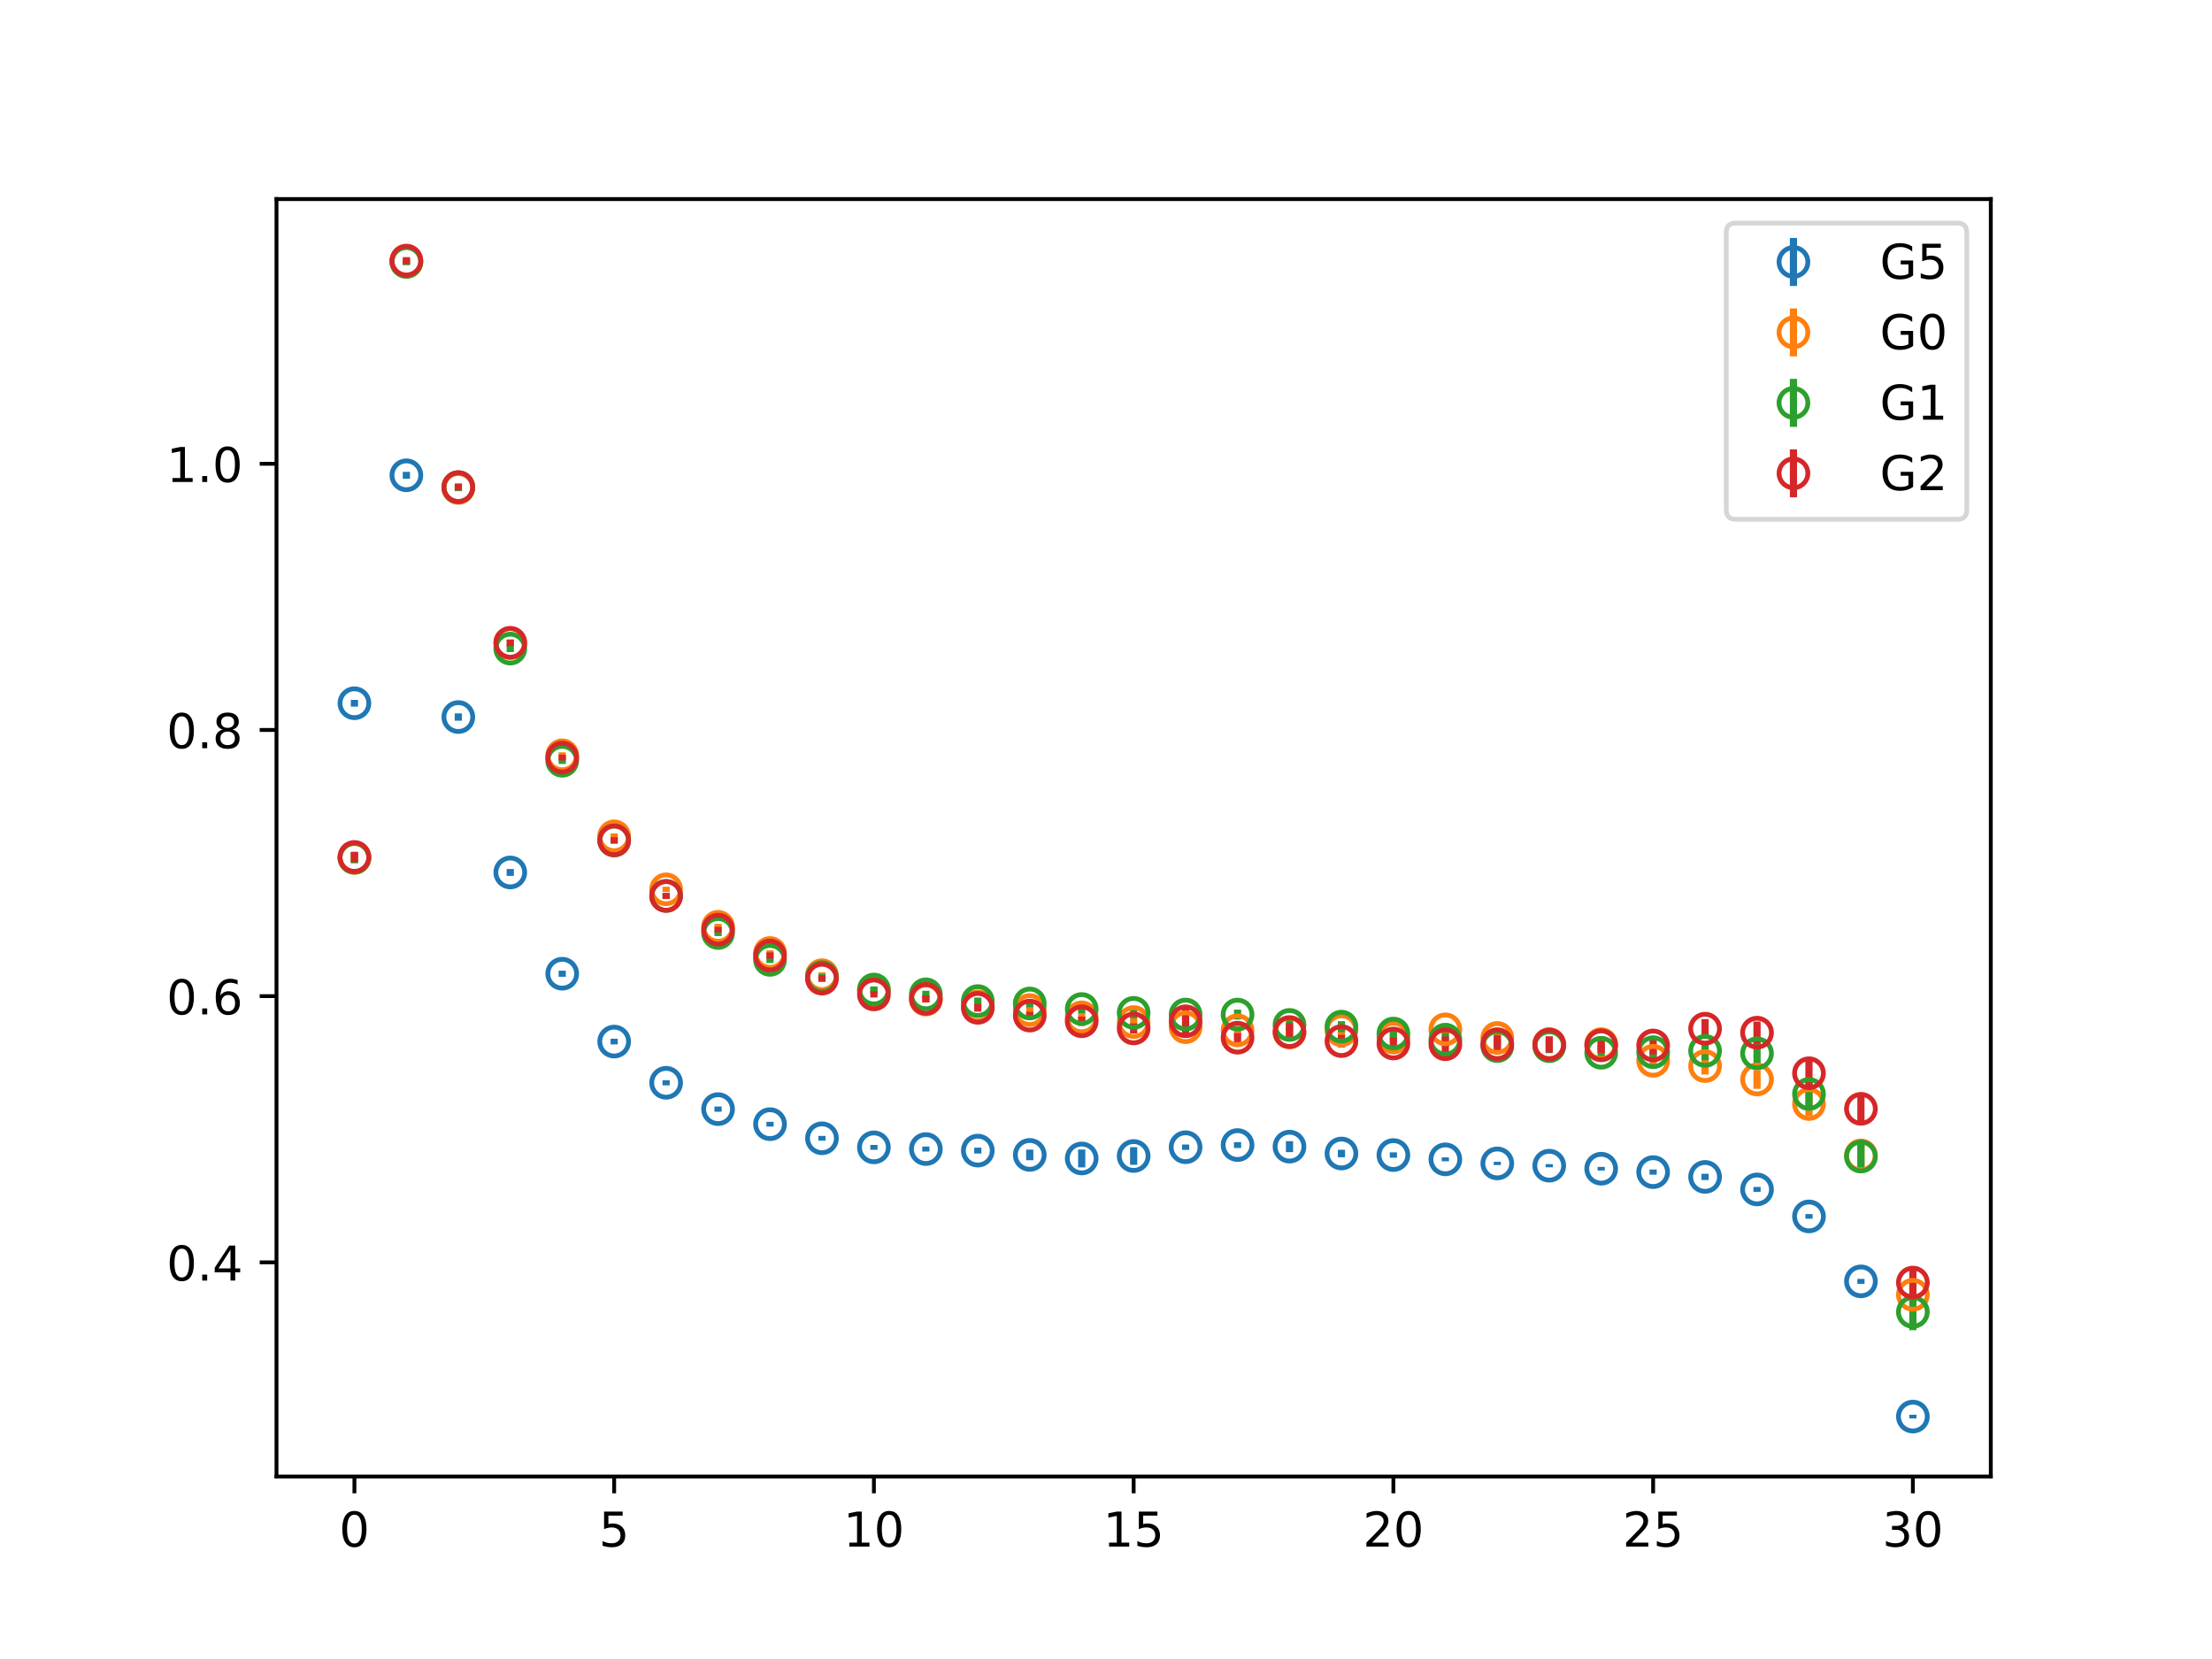 <?xml version="1.0" encoding="utf-8" standalone="no"?>
<!DOCTYPE svg PUBLIC "-//W3C//DTD SVG 1.1//EN"
  "http://www.w3.org/Graphics/SVG/1.1/DTD/svg11.dtd">
<!-- Created with matplotlib (https://matplotlib.org/) -->
<svg height="345.6pt" version="1.1" viewBox="0 0 460.8 345.6" width="460.8pt" xmlns="http://www.w3.org/2000/svg" xmlns:xlink="http://www.w3.org/1999/xlink">
 <defs>
  <style type="text/css">
*{stroke-linecap:butt;stroke-linejoin:round;}
  </style>
 </defs>
 <g id="figure_1">
  <g id="patch_1">
   <path d="M 0 345.6 
L 460.8 345.6 
L 460.8 0 
L 0 0 
z
" style="fill:#ffffff;"/>
  </g>
  <g id="axes_1">
   <g id="patch_2">
    <path d="M 57.6 307.584 
L 414.72 307.584 
L 414.72 41.472 
L 57.6 41.472 
z
" style="fill:#ffffff;"/>
   </g>
   <g id="matplotlib.axis_1">
    <g id="xtick_1">
     <g id="line2d_1">
      <defs>
       <path d="M 0 0 
L 0 3.5 
" id="mcfefb2d95d" style="stroke:#000000;stroke-width:0.8;"/>
      </defs>
      <g>
       <use style="stroke:#000000;stroke-width:0.8;" x="73.833" xlink:href="#mcfefb2d95d" y="307.584"/>
      </g>
     </g>
     <g id="text_1">
      <!-- 0 -->
      <defs>
       <path d="M 31.781 66.406 
Q 24.172 66.406 20.328 58.906 
Q 16.5 51.422 16.5 36.375 
Q 16.5 21.391 20.328 13.891 
Q 24.172 6.391 31.781 6.391 
Q 39.453 6.391 43.281 13.891 
Q 47.125 21.391 47.125 36.375 
Q 47.125 51.422 43.281 58.906 
Q 39.453 66.406 31.781 66.406 
z
M 31.781 74.219 
Q 44.047 74.219 50.516 64.516 
Q 56.984 54.828 56.984 36.375 
Q 56.984 17.969 50.516 8.266 
Q 44.047 -1.422 31.781 -1.422 
Q 19.531 -1.422 13.062 8.266 
Q 6.594 17.969 6.594 36.375 
Q 6.594 54.828 13.062 64.516 
Q 19.531 74.219 31.781 74.219 
z
" id="DejaVuSans-48"/>
      </defs>
      <g transform="translate(70.651 322.182)scale(0.1 -0.1)">
       <use xlink:href="#DejaVuSans-48"/>
      </g>
     </g>
    </g>
    <g id="xtick_2">
     <g id="line2d_2">
      <g>
       <use style="stroke:#000000;stroke-width:0.8;" x="127.942" xlink:href="#mcfefb2d95d" y="307.584"/>
      </g>
     </g>
     <g id="text_2">
      <!-- 5 -->
      <defs>
       <path d="M 10.797 72.906 
L 49.516 72.906 
L 49.516 64.594 
L 19.828 64.594 
L 19.828 46.734 
Q 21.969 47.469 24.109 47.828 
Q 26.266 48.188 28.422 48.188 
Q 40.625 48.188 47.75 41.5 
Q 54.891 34.812 54.891 23.391 
Q 54.891 11.625 47.562 5.094 
Q 40.234 -1.422 26.906 -1.422 
Q 22.312 -1.422 17.547 -0.641 
Q 12.797 0.141 7.719 1.703 
L 7.719 11.625 
Q 12.109 9.234 16.797 8.062 
Q 21.484 6.891 26.703 6.891 
Q 35.156 6.891 40.078 11.328 
Q 45.016 15.766 45.016 23.391 
Q 45.016 31 40.078 35.438 
Q 35.156 39.891 26.703 39.891 
Q 22.75 39.891 18.812 39.016 
Q 14.891 38.141 10.797 36.281 
z
" id="DejaVuSans-53"/>
      </defs>
      <g transform="translate(124.761 322.182)scale(0.1 -0.1)">
       <use xlink:href="#DejaVuSans-53"/>
      </g>
     </g>
    </g>
    <g id="xtick_3">
     <g id="line2d_3">
      <g>
       <use style="stroke:#000000;stroke-width:0.8;" x="182.051" xlink:href="#mcfefb2d95d" y="307.584"/>
      </g>
     </g>
     <g id="text_3">
      <!-- 10 -->
      <defs>
       <path d="M 12.406 8.297 
L 28.516 8.297 
L 28.516 63.922 
L 10.984 60.406 
L 10.984 69.391 
L 28.422 72.906 
L 38.281 72.906 
L 38.281 8.297 
L 54.391 8.297 
L 54.391 0 
L 12.406 0 
z
" id="DejaVuSans-49"/>
      </defs>
      <g transform="translate(175.688 322.182)scale(0.1 -0.1)">
       <use xlink:href="#DejaVuSans-49"/>
       <use x="63.623" xlink:href="#DejaVuSans-48"/>
      </g>
     </g>
    </g>
    <g id="xtick_4">
     <g id="line2d_4">
      <g>
       <use style="stroke:#000000;stroke-width:0.8;" x="236.16" xlink:href="#mcfefb2d95d" y="307.584"/>
      </g>
     </g>
     <g id="text_4">
      <!-- 15 -->
      <g transform="translate(229.798 322.182)scale(0.1 -0.1)">
       <use xlink:href="#DejaVuSans-49"/>
       <use x="63.623" xlink:href="#DejaVuSans-53"/>
      </g>
     </g>
    </g>
    <g id="xtick_5">
     <g id="line2d_5">
      <g>
       <use style="stroke:#000000;stroke-width:0.8;" x="290.269" xlink:href="#mcfefb2d95d" y="307.584"/>
      </g>
     </g>
     <g id="text_5">
      <!-- 20 -->
      <defs>
       <path d="M 19.188 8.297 
L 53.609 8.297 
L 53.609 0 
L 7.328 0 
L 7.328 8.297 
Q 12.938 14.109 22.625 23.891 
Q 32.328 33.688 34.812 36.531 
Q 39.547 41.844 41.422 45.531 
Q 43.312 49.219 43.312 52.781 
Q 43.312 58.594 39.234 62.25 
Q 35.156 65.922 28.609 65.922 
Q 23.969 65.922 18.812 64.312 
Q 13.672 62.703 7.812 59.422 
L 7.812 69.391 
Q 13.766 71.781 18.938 73 
Q 24.125 74.219 28.422 74.219 
Q 39.75 74.219 46.484 68.547 
Q 53.219 62.891 53.219 53.422 
Q 53.219 48.922 51.531 44.891 
Q 49.859 40.875 45.406 35.406 
Q 44.188 33.984 37.641 27.219 
Q 31.109 20.453 19.188 8.297 
z
" id="DejaVuSans-50"/>
      </defs>
      <g transform="translate(283.907 322.182)scale(0.1 -0.1)">
       <use xlink:href="#DejaVuSans-50"/>
       <use x="63.623" xlink:href="#DejaVuSans-48"/>
      </g>
     </g>
    </g>
    <g id="xtick_6">
     <g id="line2d_6">
      <g>
       <use style="stroke:#000000;stroke-width:0.8;" x="344.378" xlink:href="#mcfefb2d95d" y="307.584"/>
      </g>
     </g>
     <g id="text_6">
      <!-- 25 -->
      <g transform="translate(338.016 322.182)scale(0.1 -0.1)">
       <use xlink:href="#DejaVuSans-50"/>
       <use x="63.623" xlink:href="#DejaVuSans-53"/>
      </g>
     </g>
    </g>
    <g id="xtick_7">
     <g id="line2d_7">
      <g>
       <use style="stroke:#000000;stroke-width:0.8;" x="398.487" xlink:href="#mcfefb2d95d" y="307.584"/>
      </g>
     </g>
     <g id="text_7">
      <!-- 30 -->
      <defs>
       <path d="M 40.578 39.312 
Q 47.656 37.797 51.625 33 
Q 55.609 28.219 55.609 21.188 
Q 55.609 10.406 48.188 4.484 
Q 40.766 -1.422 27.094 -1.422 
Q 22.516 -1.422 17.656 -0.516 
Q 12.797 0.391 7.625 2.203 
L 7.625 11.719 
Q 11.719 9.328 16.594 8.109 
Q 21.484 6.891 26.812 6.891 
Q 36.078 6.891 40.938 10.547 
Q 45.797 14.203 45.797 21.188 
Q 45.797 27.641 41.281 31.266 
Q 36.766 34.906 28.719 34.906 
L 20.219 34.906 
L 20.219 43.016 
L 29.109 43.016 
Q 36.375 43.016 40.234 45.922 
Q 44.094 48.828 44.094 54.297 
Q 44.094 59.906 40.109 62.906 
Q 36.141 65.922 28.719 65.922 
Q 24.656 65.922 20.016 65.031 
Q 15.375 64.156 9.812 62.312 
L 9.812 71.094 
Q 15.438 72.656 20.344 73.438 
Q 25.25 74.219 29.594 74.219 
Q 40.828 74.219 47.359 69.109 
Q 53.906 64.016 53.906 55.328 
Q 53.906 49.266 50.438 45.094 
Q 46.969 40.922 40.578 39.312 
z
" id="DejaVuSans-51"/>
      </defs>
      <g transform="translate(392.125 322.182)scale(0.1 -0.1)">
       <use xlink:href="#DejaVuSans-51"/>
       <use x="63.623" xlink:href="#DejaVuSans-48"/>
      </g>
     </g>
    </g>
   </g>
   <g id="matplotlib.axis_2">
    <g id="ytick_1">
     <g id="line2d_8">
      <defs>
       <path d="M 0 0 
L -3.5 0 
" id="me27a116b60" style="stroke:#000000;stroke-width:0.8;"/>
      </defs>
      <g>
       <use style="stroke:#000000;stroke-width:0.8;" x="57.6" xlink:href="#me27a116b60" y="262.966"/>
      </g>
     </g>
     <g id="text_8">
      <!-- 0.4 -->
      <defs>
       <path d="M 10.688 12.406 
L 21 12.406 
L 21 0 
L 10.688 0 
z
" id="DejaVuSans-46"/>
       <path d="M 37.797 64.312 
L 12.891 25.391 
L 37.797 25.391 
z
M 35.203 72.906 
L 47.609 72.906 
L 47.609 25.391 
L 58.016 25.391 
L 58.016 17.188 
L 47.609 17.188 
L 47.609 0 
L 37.797 0 
L 37.797 17.188 
L 4.891 17.188 
L 4.891 26.703 
z
" id="DejaVuSans-52"/>
      </defs>
      <g transform="translate(34.697 266.765)scale(0.1 -0.1)">
       <use xlink:href="#DejaVuSans-48"/>
       <use x="63.623" xlink:href="#DejaVuSans-46"/>
       <use x="95.41" xlink:href="#DejaVuSans-52"/>
      </g>
     </g>
    </g>
    <g id="ytick_2">
     <g id="line2d_9">
      <g>
       <use style="stroke:#000000;stroke-width:0.8;" x="57.6" xlink:href="#me27a116b60" y="207.514"/>
      </g>
     </g>
     <g id="text_9">
      <!-- 0.6 -->
      <defs>
       <path d="M 33.016 40.375 
Q 26.375 40.375 22.484 35.828 
Q 18.609 31.297 18.609 23.391 
Q 18.609 15.531 22.484 10.953 
Q 26.375 6.391 33.016 6.391 
Q 39.656 6.391 43.531 10.953 
Q 47.406 15.531 47.406 23.391 
Q 47.406 31.297 43.531 35.828 
Q 39.656 40.375 33.016 40.375 
z
M 52.594 71.297 
L 52.594 62.312 
Q 48.875 64.062 45.094 64.984 
Q 41.312 65.922 37.594 65.922 
Q 27.828 65.922 22.672 59.328 
Q 17.531 52.734 16.797 39.406 
Q 19.672 43.656 24.016 45.922 
Q 28.375 48.188 33.594 48.188 
Q 44.578 48.188 50.953 41.516 
Q 57.328 34.859 57.328 23.391 
Q 57.328 12.156 50.688 5.359 
Q 44.047 -1.422 33.016 -1.422 
Q 20.359 -1.422 13.672 8.266 
Q 6.984 17.969 6.984 36.375 
Q 6.984 53.656 15.188 63.938 
Q 23.391 74.219 37.203 74.219 
Q 40.922 74.219 44.703 73.484 
Q 48.484 72.75 52.594 71.297 
z
" id="DejaVuSans-54"/>
      </defs>
      <g transform="translate(34.697 211.314)scale(0.1 -0.1)">
       <use xlink:href="#DejaVuSans-48"/>
       <use x="63.623" xlink:href="#DejaVuSans-46"/>
       <use x="95.41" xlink:href="#DejaVuSans-54"/>
      </g>
     </g>
    </g>
    <g id="ytick_3">
     <g id="line2d_10">
      <g>
       <use style="stroke:#000000;stroke-width:0.8;" x="57.6" xlink:href="#me27a116b60" y="152.063"/>
      </g>
     </g>
     <g id="text_10">
      <!-- 0.8 -->
      <defs>
       <path d="M 31.781 34.625 
Q 24.75 34.625 20.719 30.859 
Q 16.703 27.094 16.703 20.516 
Q 16.703 13.922 20.719 10.156 
Q 24.75 6.391 31.781 6.391 
Q 38.812 6.391 42.859 10.172 
Q 46.922 13.969 46.922 20.516 
Q 46.922 27.094 42.891 30.859 
Q 38.875 34.625 31.781 34.625 
z
M 21.922 38.812 
Q 15.578 40.375 12.031 44.719 
Q 8.5 49.078 8.5 55.328 
Q 8.5 64.062 14.719 69.141 
Q 20.953 74.219 31.781 74.219 
Q 42.672 74.219 48.875 69.141 
Q 55.078 64.062 55.078 55.328 
Q 55.078 49.078 51.531 44.719 
Q 48 40.375 41.703 38.812 
Q 48.828 37.156 52.797 32.312 
Q 56.781 27.484 56.781 20.516 
Q 56.781 9.906 50.312 4.234 
Q 43.844 -1.422 31.781 -1.422 
Q 19.734 -1.422 13.25 4.234 
Q 6.781 9.906 6.781 20.516 
Q 6.781 27.484 10.781 32.312 
Q 14.797 37.156 21.922 38.812 
z
M 18.312 54.391 
Q 18.312 48.734 21.844 45.562 
Q 25.391 42.391 31.781 42.391 
Q 38.141 42.391 41.719 45.562 
Q 45.312 48.734 45.312 54.391 
Q 45.312 60.062 41.719 63.234 
Q 38.141 66.406 31.781 66.406 
Q 25.391 66.406 21.844 63.234 
Q 18.312 60.062 18.312 54.391 
z
" id="DejaVuSans-56"/>
      </defs>
      <g transform="translate(34.697 155.862)scale(0.1 -0.1)">
       <use xlink:href="#DejaVuSans-48"/>
       <use x="63.623" xlink:href="#DejaVuSans-46"/>
       <use x="95.41" xlink:href="#DejaVuSans-56"/>
      </g>
     </g>
    </g>
    <g id="ytick_4">
     <g id="line2d_11">
      <g>
       <use style="stroke:#000000;stroke-width:0.8;" x="57.6" xlink:href="#me27a116b60" y="96.612"/>
      </g>
     </g>
     <g id="text_11">
      <!-- 1.0 -->
      <g transform="translate(34.697 100.411)scale(0.1 -0.1)">
       <use xlink:href="#DejaVuSans-49"/>
       <use x="63.623" xlink:href="#DejaVuSans-46"/>
       <use x="95.41" xlink:href="#DejaVuSans-48"/>
      </g>
     </g>
    </g>
   </g>
   <g id="LineCollection_1">
    <path clip-path="url(#p11dc25a6a9)" d="M 73.833 147.196 
L 73.833 145.8 
" style="fill:none;stroke:#1f77b4;stroke-width:1.5;"/>
    <path clip-path="url(#p11dc25a6a9)" d="M 84.655 99.735 
L 84.655 98.287 
" style="fill:none;stroke:#1f77b4;stroke-width:1.5;"/>
    <path clip-path="url(#p11dc25a6a9)" d="M 95.476 150.135 
L 95.476 148.615 
" style="fill:none;stroke:#1f77b4;stroke-width:1.5;"/>
    <path clip-path="url(#p11dc25a6a9)" d="M 106.298 182.47 
L 106.298 181.022 
" style="fill:none;stroke:#1f77b4;stroke-width:1.5;"/>
    <path clip-path="url(#p11dc25a6a9)" d="M 117.12 203.477 
L 117.12 202.21 
" style="fill:none;stroke:#1f77b4;stroke-width:1.5;"/>
    <path clip-path="url(#p11dc25a6a9)" d="M 127.942 217.571 
L 127.942 216.388 
" style="fill:none;stroke:#1f77b4;stroke-width:1.5;"/>
    <path clip-path="url(#p11dc25a6a9)" d="M 138.764 226.097 
L 138.764 225.033 
" style="fill:none;stroke:#1f77b4;stroke-width:1.5;"/>
    <path clip-path="url(#p11dc25a6a9)" d="M 149.585 231.593 
L 149.585 230.514 
" style="fill:none;stroke:#1f77b4;stroke-width:1.5;"/>
    <path clip-path="url(#p11dc25a6a9)" d="M 160.407 234.684 
L 160.407 233.69 
" style="fill:none;stroke:#1f77b4;stroke-width:1.5;"/>
    <path clip-path="url(#p11dc25a6a9)" d="M 171.229 237.619 
L 171.229 236.633 
" style="fill:none;stroke:#1f77b4;stroke-width:1.5;"/>
    <path clip-path="url(#p11dc25a6a9)" d="M 182.051 239.519 
L 182.051 238.508 
" style="fill:none;stroke:#1f77b4;stroke-width:1.5;"/>
    <path clip-path="url(#p11dc25a6a9)" d="M 192.873 239.885 
L 192.873 238.857 
" style="fill:none;stroke:#1f77b4;stroke-width:1.5;"/>
    <path clip-path="url(#p11dc25a6a9)" d="M 203.695 240.304 
L 203.695 239.081 
" style="fill:none;stroke:#1f77b4;stroke-width:1.5;"/>
    <path clip-path="url(#p11dc25a6a9)" d="M 214.516 241.698 
L 214.516 239.475 
" style="fill:none;stroke:#1f77b4;stroke-width:1.5;"/>
    <path clip-path="url(#p11dc25a6a9)" d="M 225.338 243.195 
L 225.338 239.464 
" style="fill:none;stroke:#1f77b4;stroke-width:1.5;"/>
    <path clip-path="url(#p11dc25a6a9)" d="M 236.16 242.654 
L 236.16 238.975 
" style="fill:none;stroke:#1f77b4;stroke-width:1.5;"/>
    <path clip-path="url(#p11dc25a6a9)" d="M 246.982 239.543 
L 246.982 238.428 
" style="fill:none;stroke:#1f77b4;stroke-width:1.5;"/>
    <path clip-path="url(#p11dc25a6a9)" d="M 257.804 239.148 
L 257.804 237.924 
" style="fill:none;stroke:#1f77b4;stroke-width:1.5;"/>
    <path clip-path="url(#p11dc25a6a9)" d="M 268.625 240.003 
L 268.625 237.724 
" style="fill:none;stroke:#1f77b4;stroke-width:1.5;"/>
    <path clip-path="url(#p11dc25a6a9)" d="M 279.447 241.076 
L 279.447 239.513 
" style="fill:none;stroke:#1f77b4;stroke-width:1.5;"/>
    <path clip-path="url(#p11dc25a6a9)" d="M 290.269 241.176 
L 290.269 240.057 
" style="fill:none;stroke:#1f77b4;stroke-width:1.5;"/>
    <path clip-path="url(#p11dc25a6a9)" d="M 301.091 241.913 
L 301.091 241.107 
" style="fill:none;stroke:#1f77b4;stroke-width:1.5;"/>
    <path clip-path="url(#p11dc25a6a9)" d="M 311.913 242.703 
L 311.913 242.022 
" style="fill:none;stroke:#1f77b4;stroke-width:1.5;"/>
    <path clip-path="url(#p11dc25a6a9)" d="M 322.735 243.163 
L 322.735 242.504 
" style="fill:none;stroke:#1f77b4;stroke-width:1.5;"/>
    <path clip-path="url(#p11dc25a6a9)" d="M 333.556 243.845 
L 333.556 243.085 
" style="fill:none;stroke:#1f77b4;stroke-width:1.5;"/>
    <path clip-path="url(#p11dc25a6a9)" d="M 344.378 244.705 
L 344.378 243.638 
" style="fill:none;stroke:#1f77b4;stroke-width:1.5;"/>
    <path clip-path="url(#p11dc25a6a9)" d="M 355.2 245.819 
L 355.2 244.522 
" style="fill:none;stroke:#1f77b4;stroke-width:1.5;"/>
    <path clip-path="url(#p11dc25a6a9)" d="M 366.022 248.304 
L 366.022 247.261 
" style="fill:none;stroke:#1f77b4;stroke-width:1.5;"/>
    <path clip-path="url(#p11dc25a6a9)" d="M 376.844 253.887 
L 376.844 252.916 
" style="fill:none;stroke:#1f77b4;stroke-width:1.5;"/>
    <path clip-path="url(#p11dc25a6a9)" d="M 387.665 267.445 
L 387.665 266.417 
" style="fill:none;stroke:#1f77b4;stroke-width:1.5;"/>
    <path clip-path="url(#p11dc25a6a9)" d="M 398.487 295.488 
L 398.487 294.711 
" style="fill:none;stroke:#1f77b4;stroke-width:1.5;"/>
   </g>
   <g id="LineCollection_2">
    <path clip-path="url(#p11dc25a6a9)" d="M 73.833 179.804 
L 73.833 177.645 
" style="fill:none;stroke:#ff7f0e;stroke-width:1.5;"/>
    <path clip-path="url(#p11dc25a6a9)" d="M 84.655 55.194 
L 84.655 53.798 
" style="fill:none;stroke:#ff7f0e;stroke-width:1.5;"/>
    <path clip-path="url(#p11dc25a6a9)" d="M 95.476 102.316 
L 95.476 100.97 
" style="fill:none;stroke:#ff7f0e;stroke-width:1.5;"/>
    <path clip-path="url(#p11dc25a6a9)" d="M 106.298 134.675 
L 106.298 133.188 
" style="fill:none;stroke:#ff7f0e;stroke-width:1.5;"/>
    <path clip-path="url(#p11dc25a6a9)" d="M 117.12 157.97 
L 117.12 156.725 
" style="fill:none;stroke:#ff7f0e;stroke-width:1.5;"/>
    <path clip-path="url(#p11dc25a6a9)" d="M 127.942 174.835 
L 127.942 173.601 
" style="fill:none;stroke:#ff7f0e;stroke-width:1.5;"/>
    <path clip-path="url(#p11dc25a6a9)" d="M 138.764 185.806 
L 138.764 184.723 
" style="fill:none;stroke:#ff7f0e;stroke-width:1.5;"/>
    <path clip-path="url(#p11dc25a6a9)" d="M 149.585 193.694 
L 149.585 192.455 
" style="fill:none;stroke:#ff7f0e;stroke-width:1.5;"/>
    <path clip-path="url(#p11dc25a6a9)" d="M 160.407 199.081 
L 160.407 197.975 
" style="fill:none;stroke:#ff7f0e;stroke-width:1.5;"/>
    <path clip-path="url(#p11dc25a6a9)" d="M 171.229 203.751 
L 171.229 202.564 
" style="fill:none;stroke:#ff7f0e;stroke-width:1.5;"/>
    <path clip-path="url(#p11dc25a6a9)" d="M 182.051 206.951 
L 182.051 205.665 
" style="fill:none;stroke:#ff7f0e;stroke-width:1.5;"/>
    <path clip-path="url(#p11dc25a6a9)" d="M 192.873 208.854 
L 192.873 207.562 
" style="fill:none;stroke:#ff7f0e;stroke-width:1.5;"/>
    <path clip-path="url(#p11dc25a6a9)" d="M 203.695 210.307 
L 203.695 209.001 
" style="fill:none;stroke:#ff7f0e;stroke-width:1.5;"/>
    <path clip-path="url(#p11dc25a6a9)" d="M 214.516 211.205 
L 214.516 209.63 
" style="fill:none;stroke:#ff7f0e;stroke-width:1.5;"/>
    <path clip-path="url(#p11dc25a6a9)" d="M 225.338 212.77 
L 225.338 211.102 
" style="fill:none;stroke:#ff7f0e;stroke-width:1.5;"/>
    <path clip-path="url(#p11dc25a6a9)" d="M 236.16 213.798 
L 236.16 212.027 
" style="fill:none;stroke:#ff7f0e;stroke-width:1.5;"/>
    <path clip-path="url(#p11dc25a6a9)" d="M 246.982 214.998 
L 246.982 212.967 
" style="fill:none;stroke:#ff7f0e;stroke-width:1.5;"/>
    <path clip-path="url(#p11dc25a6a9)" d="M 257.804 215.581 
L 257.804 213.689 
" style="fill:none;stroke:#ff7f0e;stroke-width:1.5;"/>
    <path clip-path="url(#p11dc25a6a9)" d="M 268.625 215.985 
L 268.625 214.157 
" style="fill:none;stroke:#ff7f0e;stroke-width:1.5;"/>
    <path clip-path="url(#p11dc25a6a9)" d="M 279.447 215.743 
L 279.447 213.488 
" style="fill:none;stroke:#ff7f0e;stroke-width:1.5;"/>
    <path clip-path="url(#p11dc25a6a9)" d="M 290.269 217.253 
L 290.269 215.017 
" style="fill:none;stroke:#ff7f0e;stroke-width:1.5;"/>
    <path clip-path="url(#p11dc25a6a9)" d="M 301.091 215.689 
L 301.091 213.171 
" style="fill:none;stroke:#ff7f0e;stroke-width:1.5;"/>
    <path clip-path="url(#p11dc25a6a9)" d="M 311.913 217.686 
L 311.913 214.775 
" style="fill:none;stroke:#ff7f0e;stroke-width:1.5;"/>
    <path clip-path="url(#p11dc25a6a9)" d="M 322.735 219.017 
L 322.735 216.057 
" style="fill:none;stroke:#ff7f0e;stroke-width:1.5;"/>
    <path clip-path="url(#p11dc25a6a9)" d="M 333.556 219.201 
L 333.556 215.834 
" style="fill:none;stroke:#ff7f0e;stroke-width:1.5;"/>
    <path clip-path="url(#p11dc25a6a9)" d="M 344.378 222.588 
L 344.378 219.383 
" style="fill:none;stroke:#ff7f0e;stroke-width:1.5;"/>
    <path clip-path="url(#p11dc25a6a9)" d="M 355.2 223.852 
L 355.2 220.316 
" style="fill:none;stroke:#ff7f0e;stroke-width:1.5;"/>
    <path clip-path="url(#p11dc25a6a9)" d="M 366.022 226.826 
L 366.022 222.918 
" style="fill:none;stroke:#ff7f0e;stroke-width:1.5;"/>
    <path clip-path="url(#p11dc25a6a9)" d="M 376.844 232.461 
L 376.844 227.501 
" style="fill:none;stroke:#ff7f0e;stroke-width:1.5;"/>
    <path clip-path="url(#p11dc25a6a9)" d="M 387.665 243.67 
L 387.665 237.722 
" style="fill:none;stroke:#ff7f0e;stroke-width:1.5;"/>
    <path clip-path="url(#p11dc25a6a9)" d="M 398.487 272.922 
L 398.487 266.526 
" style="fill:none;stroke:#ff7f0e;stroke-width:1.5;"/>
   </g>
   <g id="LineCollection_3">
    <path clip-path="url(#p11dc25a6a9)" d="M 73.833 179.815 
L 73.833 177.548 
" style="fill:none;stroke:#2ca02c;stroke-width:1.5;"/>
    <path clip-path="url(#p11dc25a6a9)" d="M 84.655 55.22 
L 84.655 53.914 
" style="fill:none;stroke:#2ca02c;stroke-width:1.5;"/>
    <path clip-path="url(#p11dc25a6a9)" d="M 95.476 102.268 
L 95.476 100.715 
" style="fill:none;stroke:#2ca02c;stroke-width:1.5;"/>
    <path clip-path="url(#p11dc25a6a9)" d="M 106.298 135.844 
L 106.298 134.383 
" style="fill:none;stroke:#2ca02c;stroke-width:1.5;"/>
    <path clip-path="url(#p11dc25a6a9)" d="M 117.12 159.143 
L 117.12 157.824 
" style="fill:none;stroke:#2ca02c;stroke-width:1.5;"/>
    <path clip-path="url(#p11dc25a6a9)" d="M 127.942 175.77 
L 127.942 174.41 
" style="fill:none;stroke:#2ca02c;stroke-width:1.5;"/>
    <path clip-path="url(#p11dc25a6a9)" d="M 138.764 187.179 
L 138.764 186.077 
" style="fill:none;stroke:#2ca02c;stroke-width:1.5;"/>
    <path clip-path="url(#p11dc25a6a9)" d="M 149.585 194.993 
L 149.585 193.722 
" style="fill:none;stroke:#2ca02c;stroke-width:1.5;"/>
    <path clip-path="url(#p11dc25a6a9)" d="M 160.407 200.61 
L 160.407 199.306 
" style="fill:none;stroke:#2ca02c;stroke-width:1.5;"/>
    <path clip-path="url(#p11dc25a6a9)" d="M 171.229 204.2 
L 171.229 202.931 
" style="fill:none;stroke:#2ca02c;stroke-width:1.5;"/>
    <path clip-path="url(#p11dc25a6a9)" d="M 182.051 206.786 
L 182.051 205.488 
" style="fill:none;stroke:#2ca02c;stroke-width:1.5;"/>
    <path clip-path="url(#p11dc25a6a9)" d="M 192.873 207.881 
L 192.873 206.394 
" style="fill:none;stroke:#2ca02c;stroke-width:1.5;"/>
    <path clip-path="url(#p11dc25a6a9)" d="M 203.695 209.282 
L 203.695 207.806 
" style="fill:none;stroke:#2ca02c;stroke-width:1.5;"/>
    <path clip-path="url(#p11dc25a6a9)" d="M 214.516 209.833 
L 214.516 208.258 
" style="fill:none;stroke:#2ca02c;stroke-width:1.5;"/>
    <path clip-path="url(#p11dc25a6a9)" d="M 225.338 211.127 
L 225.338 209.268 
" style="fill:none;stroke:#2ca02c;stroke-width:1.5;"/>
    <path clip-path="url(#p11dc25a6a9)" d="M 236.16 212.14 
L 236.16 209.847 
" style="fill:none;stroke:#2ca02c;stroke-width:1.5;"/>
    <path clip-path="url(#p11dc25a6a9)" d="M 246.982 212.413 
L 246.982 210.284 
" style="fill:none;stroke:#2ca02c;stroke-width:1.5;"/>
    <path clip-path="url(#p11dc25a6a9)" d="M 257.804 212.39 
L 257.804 210.322 
" style="fill:none;stroke:#2ca02c;stroke-width:1.5;"/>
    <path clip-path="url(#p11dc25a6a9)" d="M 268.625 214.554 
L 268.625 212.47 
" style="fill:none;stroke:#2ca02c;stroke-width:1.5;"/>
    <path clip-path="url(#p11dc25a6a9)" d="M 279.447 215.009 
L 279.447 212.727 
" style="fill:none;stroke:#2ca02c;stroke-width:1.5;"/>
    <path clip-path="url(#p11dc25a6a9)" d="M 290.269 216.541 
L 290.269 214.078 
" style="fill:none;stroke:#2ca02c;stroke-width:1.5;"/>
    <path clip-path="url(#p11dc25a6a9)" d="M 301.091 218.009 
L 301.091 215.169 
" style="fill:none;stroke:#2ca02c;stroke-width:1.5;"/>
    <path clip-path="url(#p11dc25a6a9)" d="M 311.913 219.429 
L 311.913 216.406 
" style="fill:none;stroke:#2ca02c;stroke-width:1.5;"/>
    <path clip-path="url(#p11dc25a6a9)" d="M 322.735 219.389 
L 322.735 216.483 
" style="fill:none;stroke:#2ca02c;stroke-width:1.5;"/>
    <path clip-path="url(#p11dc25a6a9)" d="M 333.556 220.954 
L 333.556 217.671 
" style="fill:none;stroke:#2ca02c;stroke-width:1.5;"/>
    <path clip-path="url(#p11dc25a6a9)" d="M 344.378 220.87 
L 344.378 217.499 
" style="fill:none;stroke:#2ca02c;stroke-width:1.5;"/>
    <path clip-path="url(#p11dc25a6a9)" d="M 355.2 220.848 
L 355.2 216.997 
" style="fill:none;stroke:#2ca02c;stroke-width:1.5;"/>
    <path clip-path="url(#p11dc25a6a9)" d="M 366.022 221.9 
L 366.022 216.967 
" style="fill:none;stroke:#2ca02c;stroke-width:1.5;"/>
    <path clip-path="url(#p11dc25a6a9)" d="M 376.844 230.726 
L 376.844 225.074 
" style="fill:none;stroke:#2ca02c;stroke-width:1.5;"/>
    <path clip-path="url(#p11dc25a6a9)" d="M 387.665 244.3 
L 387.665 237.542 
" style="fill:none;stroke:#2ca02c;stroke-width:1.5;"/>
    <path clip-path="url(#p11dc25a6a9)" d="M 398.487 277.11 
L 398.487 269.476 
" style="fill:none;stroke:#2ca02c;stroke-width:1.5;"/>
   </g>
   <g id="LineCollection_4">
    <path clip-path="url(#p11dc25a6a9)" d="M 73.833 179.588 
L 73.833 177.436 
" style="fill:none;stroke:#d62728;stroke-width:1.5;"/>
    <path clip-path="url(#p11dc25a6a9)" d="M 84.655 55.003 
L 84.655 53.568 
" style="fill:none;stroke:#d62728;stroke-width:1.5;"/>
    <path clip-path="url(#p11dc25a6a9)" d="M 95.476 102.152 
L 95.476 100.789 
" style="fill:none;stroke:#d62728;stroke-width:1.5;"/>
    <path clip-path="url(#p11dc25a6a9)" d="M 106.298 134.588 
L 106.298 133.249 
" style="fill:none;stroke:#d62728;stroke-width:1.5;"/>
    <path clip-path="url(#p11dc25a6a9)" d="M 117.12 158.429 
L 117.12 157.209 
" style="fill:none;stroke:#d62728;stroke-width:1.5;"/>
    <path clip-path="url(#p11dc25a6a9)" d="M 127.942 175.697 
L 127.942 174.41 
" style="fill:none;stroke:#d62728;stroke-width:1.5;"/>
    <path clip-path="url(#p11dc25a6a9)" d="M 138.764 187.282 
L 138.764 186.007 
" style="fill:none;stroke:#d62728;stroke-width:1.5;"/>
    <path clip-path="url(#p11dc25a6a9)" d="M 149.585 194.257 
L 149.585 193.064 
" style="fill:none;stroke:#d62728;stroke-width:1.5;"/>
    <path clip-path="url(#p11dc25a6a9)" d="M 160.407 199.703 
L 160.407 198.401 
" style="fill:none;stroke:#d62728;stroke-width:1.5;"/>
    <path clip-path="url(#p11dc25a6a9)" d="M 171.229 204.545 
L 171.229 203.196 
" style="fill:none;stroke:#d62728;stroke-width:1.5;"/>
    <path clip-path="url(#p11dc25a6a9)" d="M 182.051 207.8 
L 182.051 206.509 
" style="fill:none;stroke:#d62728;stroke-width:1.5;"/>
    <path clip-path="url(#p11dc25a6a9)" d="M 192.873 208.813 
L 192.873 207.356 
" style="fill:none;stroke:#d62728;stroke-width:1.5;"/>
    <path clip-path="url(#p11dc25a6a9)" d="M 203.695 210.743 
L 203.695 209.155 
" style="fill:none;stroke:#d62728;stroke-width:1.5;"/>
    <path clip-path="url(#p11dc25a6a9)" d="M 214.516 212.358 
L 214.516 210.768 
" style="fill:none;stroke:#d62728;stroke-width:1.5;"/>
    <path clip-path="url(#p11dc25a6a9)" d="M 225.338 213.709 
L 225.338 211.788 
" style="fill:none;stroke:#d62728;stroke-width:1.5;"/>
    <path clip-path="url(#p11dc25a6a9)" d="M 236.16 215.281 
L 236.16 213.198 
" style="fill:none;stroke:#d62728;stroke-width:1.5;"/>
    <path clip-path="url(#p11dc25a6a9)" d="M 246.982 215.747 
L 246.982 209.757 
" style="fill:none;stroke:#d62728;stroke-width:1.5;"/>
    <path clip-path="url(#p11dc25a6a9)" d="M 257.804 217.114 
L 257.804 215.22 
" style="fill:none;stroke:#d62728;stroke-width:1.5;"/>
    <path clip-path="url(#p11dc25a6a9)" d="M 268.625 216.853 
L 268.625 213.145 
" style="fill:none;stroke:#d62728;stroke-width:1.5;"/>
    <path clip-path="url(#p11dc25a6a9)" d="M 279.447 218.182 
L 279.447 215.576 
" style="fill:none;stroke:#d62728;stroke-width:1.5;"/>
    <path clip-path="url(#p11dc25a6a9)" d="M 290.269 218.586 
L 290.269 216.175 
" style="fill:none;stroke:#d62728;stroke-width:1.5;"/>
    <path clip-path="url(#p11dc25a6a9)" d="M 301.091 219.162 
L 301.091 215.897 
" style="fill:none;stroke:#d62728;stroke-width:1.5;"/>
    <path clip-path="url(#p11dc25a6a9)" d="M 311.913 219.373 
L 311.913 215.669 
" style="fill:none;stroke:#d62728;stroke-width:1.5;"/>
    <path clip-path="url(#p11dc25a6a9)" d="M 322.735 219.256 
L 322.735 215.881 
" style="fill:none;stroke:#d62728;stroke-width:1.5;"/>
    <path clip-path="url(#p11dc25a6a9)" d="M 333.556 219.383 
L 333.556 216.134 
" style="fill:none;stroke:#d62728;stroke-width:1.5;"/>
    <path clip-path="url(#p11dc25a6a9)" d="M 344.378 219.674 
L 344.378 215.896 
" style="fill:none;stroke:#d62728;stroke-width:1.5;"/>
    <path clip-path="url(#p11dc25a6a9)" d="M 355.2 216.301 
L 355.2 212.292 
" style="fill:none;stroke:#d62728;stroke-width:1.5;"/>
    <path clip-path="url(#p11dc25a6a9)" d="M 366.022 217.445 
L 366.022 212.799 
" style="fill:none;stroke:#d62728;stroke-width:1.5;"/>
    <path clip-path="url(#p11dc25a6a9)" d="M 376.844 226.693 
L 376.844 220.458 
" style="fill:none;stroke:#d62728;stroke-width:1.5;"/>
    <path clip-path="url(#p11dc25a6a9)" d="M 387.665 233.835 
L 387.665 228.142 
" style="fill:none;stroke:#d62728;stroke-width:1.5;"/>
    <path clip-path="url(#p11dc25a6a9)" d="M 398.487 270.476 
L 398.487 263.887 
" style="fill:none;stroke:#d62728;stroke-width:1.5;"/>
   </g>
   <g id="line2d_12">
    <defs>
     <path d="M 0 3 
C 0.796 3 1.559 2.684 2.121 2.121 
C 2.684 1.559 3 0.796 3 0 
C 3 -0.796 2.684 -1.559 2.121 -2.121 
C 1.559 -2.684 0.796 -3 0 -3 
C -0.796 -3 -1.559 -2.684 -2.121 -2.121 
C -2.684 -1.559 -3 -0.796 -3 0 
C -3 0.796 -2.684 1.559 -2.121 2.121 
C -1.559 2.684 -0.796 3 0 3 
z
" id="m64459d285e" style="stroke:#1f77b4;"/>
    </defs>
    <g clip-path="url(#p11dc25a6a9)">
     <use style="fill-opacity:0;stroke:#1f77b4;" x="73.833" xlink:href="#m64459d285e" y="146.498"/>
     <use style="fill-opacity:0;stroke:#1f77b4;" x="84.655" xlink:href="#m64459d285e" y="99.011"/>
     <use style="fill-opacity:0;stroke:#1f77b4;" x="95.476" xlink:href="#m64459d285e" y="149.375"/>
     <use style="fill-opacity:0;stroke:#1f77b4;" x="106.298" xlink:href="#m64459d285e" y="181.746"/>
     <use style="fill-opacity:0;stroke:#1f77b4;" x="117.12" xlink:href="#m64459d285e" y="202.843"/>
     <use style="fill-opacity:0;stroke:#1f77b4;" x="127.942" xlink:href="#m64459d285e" y="216.979"/>
     <use style="fill-opacity:0;stroke:#1f77b4;" x="138.764" xlink:href="#m64459d285e" y="225.565"/>
     <use style="fill-opacity:0;stroke:#1f77b4;" x="149.585" xlink:href="#m64459d285e" y="231.053"/>
     <use style="fill-opacity:0;stroke:#1f77b4;" x="160.407" xlink:href="#m64459d285e" y="234.187"/>
     <use style="fill-opacity:0;stroke:#1f77b4;" x="171.229" xlink:href="#m64459d285e" y="237.126"/>
     <use style="fill-opacity:0;stroke:#1f77b4;" x="182.051" xlink:href="#m64459d285e" y="239.013"/>
     <use style="fill-opacity:0;stroke:#1f77b4;" x="192.873" xlink:href="#m64459d285e" y="239.371"/>
     <use style="fill-opacity:0;stroke:#1f77b4;" x="203.695" xlink:href="#m64459d285e" y="239.693"/>
     <use style="fill-opacity:0;stroke:#1f77b4;" x="214.516" xlink:href="#m64459d285e" y="240.587"/>
     <use style="fill-opacity:0;stroke:#1f77b4;" x="225.338" xlink:href="#m64459d285e" y="241.33"/>
     <use style="fill-opacity:0;stroke:#1f77b4;" x="236.16" xlink:href="#m64459d285e" y="240.815"/>
     <use style="fill-opacity:0;stroke:#1f77b4;" x="246.982" xlink:href="#m64459d285e" y="238.986"/>
     <use style="fill-opacity:0;stroke:#1f77b4;" x="257.804" xlink:href="#m64459d285e" y="238.536"/>
     <use style="fill-opacity:0;stroke:#1f77b4;" x="268.625" xlink:href="#m64459d285e" y="238.863"/>
     <use style="fill-opacity:0;stroke:#1f77b4;" x="279.447" xlink:href="#m64459d285e" y="240.295"/>
     <use style="fill-opacity:0;stroke:#1f77b4;" x="290.269" xlink:href="#m64459d285e" y="240.617"/>
     <use style="fill-opacity:0;stroke:#1f77b4;" x="301.091" xlink:href="#m64459d285e" y="241.51"/>
     <use style="fill-opacity:0;stroke:#1f77b4;" x="311.913" xlink:href="#m64459d285e" y="242.362"/>
     <use style="fill-opacity:0;stroke:#1f77b4;" x="322.735" xlink:href="#m64459d285e" y="242.833"/>
     <use style="fill-opacity:0;stroke:#1f77b4;" x="333.556" xlink:href="#m64459d285e" y="243.465"/>
     <use style="fill-opacity:0;stroke:#1f77b4;" x="344.378" xlink:href="#m64459d285e" y="244.172"/>
     <use style="fill-opacity:0;stroke:#1f77b4;" x="355.2" xlink:href="#m64459d285e" y="245.17"/>
     <use style="fill-opacity:0;stroke:#1f77b4;" x="366.022" xlink:href="#m64459d285e" y="247.782"/>
     <use style="fill-opacity:0;stroke:#1f77b4;" x="376.844" xlink:href="#m64459d285e" y="253.402"/>
     <use style="fill-opacity:0;stroke:#1f77b4;" x="387.665" xlink:href="#m64459d285e" y="266.931"/>
     <use style="fill-opacity:0;stroke:#1f77b4;" x="398.487" xlink:href="#m64459d285e" y="295.099"/>
    </g>
   </g>
   <g id="line2d_13">
    <defs>
     <path d="M 0 3 
C 0.796 3 1.559 2.684 2.121 2.121 
C 2.684 1.559 3 0.796 3 0 
C 3 -0.796 2.684 -1.559 2.121 -2.121 
C 1.559 -2.684 0.796 -3 0 -3 
C -0.796 -3 -1.559 -2.684 -2.121 -2.121 
C -2.684 -1.559 -3 -0.796 -3 0 
C -3 0.796 -2.684 1.559 -2.121 2.121 
C -1.559 2.684 -0.796 3 0 3 
z
" id="m2bc8c0b507" style="stroke:#ff7f0e;"/>
    </defs>
    <g clip-path="url(#p11dc25a6a9)">
     <use style="fill-opacity:0;stroke:#ff7f0e;" x="73.833" xlink:href="#m2bc8c0b507" y="178.725"/>
     <use style="fill-opacity:0;stroke:#ff7f0e;" x="84.655" xlink:href="#m2bc8c0b507" y="54.496"/>
     <use style="fill-opacity:0;stroke:#ff7f0e;" x="95.476" xlink:href="#m2bc8c0b507" y="101.643"/>
     <use style="fill-opacity:0;stroke:#ff7f0e;" x="106.298" xlink:href="#m2bc8c0b507" y="133.931"/>
     <use style="fill-opacity:0;stroke:#ff7f0e;" x="117.12" xlink:href="#m2bc8c0b507" y="157.347"/>
     <use style="fill-opacity:0;stroke:#ff7f0e;" x="127.942" xlink:href="#m2bc8c0b507" y="174.218"/>
     <use style="fill-opacity:0;stroke:#ff7f0e;" x="138.764" xlink:href="#m2bc8c0b507" y="185.265"/>
     <use style="fill-opacity:0;stroke:#ff7f0e;" x="149.585" xlink:href="#m2bc8c0b507" y="193.075"/>
     <use style="fill-opacity:0;stroke:#ff7f0e;" x="160.407" xlink:href="#m2bc8c0b507" y="198.528"/>
     <use style="fill-opacity:0;stroke:#ff7f0e;" x="171.229" xlink:href="#m2bc8c0b507" y="203.158"/>
     <use style="fill-opacity:0;stroke:#ff7f0e;" x="182.051" xlink:href="#m2bc8c0b507" y="206.308"/>
     <use style="fill-opacity:0;stroke:#ff7f0e;" x="192.873" xlink:href="#m2bc8c0b507" y="208.208"/>
     <use style="fill-opacity:0;stroke:#ff7f0e;" x="203.695" xlink:href="#m2bc8c0b507" y="209.654"/>
     <use style="fill-opacity:0;stroke:#ff7f0e;" x="214.516" xlink:href="#m2bc8c0b507" y="210.417"/>
     <use style="fill-opacity:0;stroke:#ff7f0e;" x="225.338" xlink:href="#m2bc8c0b507" y="211.936"/>
     <use style="fill-opacity:0;stroke:#ff7f0e;" x="236.16" xlink:href="#m2bc8c0b507" y="212.913"/>
     <use style="fill-opacity:0;stroke:#ff7f0e;" x="246.982" xlink:href="#m2bc8c0b507" y="213.982"/>
     <use style="fill-opacity:0;stroke:#ff7f0e;" x="257.804" xlink:href="#m2bc8c0b507" y="214.635"/>
     <use style="fill-opacity:0;stroke:#ff7f0e;" x="268.625" xlink:href="#m2bc8c0b507" y="215.071"/>
     <use style="fill-opacity:0;stroke:#ff7f0e;" x="279.447" xlink:href="#m2bc8c0b507" y="214.615"/>
     <use style="fill-opacity:0;stroke:#ff7f0e;" x="290.269" xlink:href="#m2bc8c0b507" y="216.135"/>
     <use style="fill-opacity:0;stroke:#ff7f0e;" x="301.091" xlink:href="#m2bc8c0b507" y="214.43"/>
     <use style="fill-opacity:0;stroke:#ff7f0e;" x="311.913" xlink:href="#m2bc8c0b507" y="216.23"/>
     <use style="fill-opacity:0;stroke:#ff7f0e;" x="322.735" xlink:href="#m2bc8c0b507" y="217.537"/>
     <use style="fill-opacity:0;stroke:#ff7f0e;" x="333.556" xlink:href="#m2bc8c0b507" y="217.517"/>
     <use style="fill-opacity:0;stroke:#ff7f0e;" x="344.378" xlink:href="#m2bc8c0b507" y="220.985"/>
     <use style="fill-opacity:0;stroke:#ff7f0e;" x="355.2" xlink:href="#m2bc8c0b507" y="222.084"/>
     <use style="fill-opacity:0;stroke:#ff7f0e;" x="366.022" xlink:href="#m2bc8c0b507" y="224.872"/>
     <use style="fill-opacity:0;stroke:#ff7f0e;" x="376.844" xlink:href="#m2bc8c0b507" y="229.981"/>
     <use style="fill-opacity:0;stroke:#ff7f0e;" x="387.665" xlink:href="#m2bc8c0b507" y="240.696"/>
     <use style="fill-opacity:0;stroke:#ff7f0e;" x="398.487" xlink:href="#m2bc8c0b507" y="269.724"/>
    </g>
   </g>
   <g id="line2d_14">
    <defs>
     <path d="M 0 3 
C 0.796 3 1.559 2.684 2.121 2.121 
C 2.684 1.559 3 0.796 3 0 
C 3 -0.796 2.684 -1.559 2.121 -2.121 
C 1.559 -2.684 0.796 -3 0 -3 
C -0.796 -3 -1.559 -2.684 -2.121 -2.121 
C -2.684 -1.559 -3 -0.796 -3 0 
C -3 0.796 -2.684 1.559 -2.121 2.121 
C -1.559 2.684 -0.796 3 0 3 
z
" id="meccb48f227" style="stroke:#2ca02c;"/>
    </defs>
    <g clip-path="url(#p11dc25a6a9)">
     <use style="fill-opacity:0;stroke:#2ca02c;" x="73.833" xlink:href="#meccb48f227" y="178.681"/>
     <use style="fill-opacity:0;stroke:#2ca02c;" x="84.655" xlink:href="#meccb48f227" y="54.567"/>
     <use style="fill-opacity:0;stroke:#2ca02c;" x="95.476" xlink:href="#meccb48f227" y="101.491"/>
     <use style="fill-opacity:0;stroke:#2ca02c;" x="106.298" xlink:href="#meccb48f227" y="135.114"/>
     <use style="fill-opacity:0;stroke:#2ca02c;" x="117.12" xlink:href="#meccb48f227" y="158.483"/>
     <use style="fill-opacity:0;stroke:#2ca02c;" x="127.942" xlink:href="#meccb48f227" y="175.09"/>
     <use style="fill-opacity:0;stroke:#2ca02c;" x="138.764" xlink:href="#meccb48f227" y="186.628"/>
     <use style="fill-opacity:0;stroke:#2ca02c;" x="149.585" xlink:href="#meccb48f227" y="194.357"/>
     <use style="fill-opacity:0;stroke:#2ca02c;" x="160.407" xlink:href="#meccb48f227" y="199.958"/>
     <use style="fill-opacity:0;stroke:#2ca02c;" x="171.229" xlink:href="#meccb48f227" y="203.565"/>
     <use style="fill-opacity:0;stroke:#2ca02c;" x="182.051" xlink:href="#meccb48f227" y="206.137"/>
     <use style="fill-opacity:0;stroke:#2ca02c;" x="192.873" xlink:href="#meccb48f227" y="207.138"/>
     <use style="fill-opacity:0;stroke:#2ca02c;" x="203.695" xlink:href="#meccb48f227" y="208.544"/>
     <use style="fill-opacity:0;stroke:#2ca02c;" x="214.516" xlink:href="#meccb48f227" y="209.045"/>
     <use style="fill-opacity:0;stroke:#2ca02c;" x="225.338" xlink:href="#meccb48f227" y="210.198"/>
     <use style="fill-opacity:0;stroke:#2ca02c;" x="236.16" xlink:href="#meccb48f227" y="210.994"/>
     <use style="fill-opacity:0;stroke:#2ca02c;" x="246.982" xlink:href="#meccb48f227" y="211.348"/>
     <use style="fill-opacity:0;stroke:#2ca02c;" x="257.804" xlink:href="#meccb48f227" y="211.356"/>
     <use style="fill-opacity:0;stroke:#2ca02c;" x="268.625" xlink:href="#meccb48f227" y="213.512"/>
     <use style="fill-opacity:0;stroke:#2ca02c;" x="279.447" xlink:href="#meccb48f227" y="213.868"/>
     <use style="fill-opacity:0;stroke:#2ca02c;" x="290.269" xlink:href="#meccb48f227" y="215.309"/>
     <use style="fill-opacity:0;stroke:#2ca02c;" x="301.091" xlink:href="#meccb48f227" y="216.589"/>
     <use style="fill-opacity:0;stroke:#2ca02c;" x="311.913" xlink:href="#meccb48f227" y="217.918"/>
     <use style="fill-opacity:0;stroke:#2ca02c;" x="322.735" xlink:href="#meccb48f227" y="217.936"/>
     <use style="fill-opacity:0;stroke:#2ca02c;" x="333.556" xlink:href="#meccb48f227" y="219.313"/>
     <use style="fill-opacity:0;stroke:#2ca02c;" x="344.378" xlink:href="#meccb48f227" y="219.184"/>
     <use style="fill-opacity:0;stroke:#2ca02c;" x="355.2" xlink:href="#meccb48f227" y="218.923"/>
     <use style="fill-opacity:0;stroke:#2ca02c;" x="366.022" xlink:href="#meccb48f227" y="219.433"/>
     <use style="fill-opacity:0;stroke:#2ca02c;" x="376.844" xlink:href="#meccb48f227" y="227.9"/>
     <use style="fill-opacity:0;stroke:#2ca02c;" x="387.665" xlink:href="#meccb48f227" y="240.921"/>
     <use style="fill-opacity:0;stroke:#2ca02c;" x="398.487" xlink:href="#meccb48f227" y="273.293"/>
    </g>
   </g>
   <g id="line2d_15">
    <defs>
     <path d="M 0 3 
C 0.796 3 1.559 2.684 2.121 2.121 
C 2.684 1.559 3 0.796 3 0 
C 3 -0.796 2.684 -1.559 2.121 -2.121 
C 1.559 -2.684 0.796 -3 0 -3 
C -0.796 -3 -1.559 -2.684 -2.121 -2.121 
C -2.684 -1.559 -3 -0.796 -3 0 
C -3 0.796 -2.684 1.559 -2.121 2.121 
C -1.559 2.684 -0.796 3 0 3 
z
" id="m14ff557bd3" style="stroke:#d62728;"/>
    </defs>
    <g clip-path="url(#p11dc25a6a9)">
     <use style="fill-opacity:0;stroke:#d62728;" x="73.833" xlink:href="#m14ff557bd3" y="178.512"/>
     <use style="fill-opacity:0;stroke:#d62728;" x="84.655" xlink:href="#m14ff557bd3" y="54.286"/>
     <use style="fill-opacity:0;stroke:#d62728;" x="95.476" xlink:href="#m14ff557bd3" y="101.47"/>
     <use style="fill-opacity:0;stroke:#d62728;" x="106.298" xlink:href="#m14ff557bd3" y="133.919"/>
     <use style="fill-opacity:0;stroke:#d62728;" x="117.12" xlink:href="#m14ff557bd3" y="157.819"/>
     <use style="fill-opacity:0;stroke:#d62728;" x="127.942" xlink:href="#m14ff557bd3" y="175.054"/>
     <use style="fill-opacity:0;stroke:#d62728;" x="138.764" xlink:href="#m14ff557bd3" y="186.644"/>
     <use style="fill-opacity:0;stroke:#d62728;" x="149.585" xlink:href="#m14ff557bd3" y="193.661"/>
     <use style="fill-opacity:0;stroke:#d62728;" x="160.407" xlink:href="#m14ff557bd3" y="199.052"/>
     <use style="fill-opacity:0;stroke:#d62728;" x="171.229" xlink:href="#m14ff557bd3" y="203.87"/>
     <use style="fill-opacity:0;stroke:#d62728;" x="182.051" xlink:href="#m14ff557bd3" y="207.155"/>
     <use style="fill-opacity:0;stroke:#d62728;" x="192.873" xlink:href="#m14ff557bd3" y="208.084"/>
     <use style="fill-opacity:0;stroke:#d62728;" x="203.695" xlink:href="#m14ff557bd3" y="209.949"/>
     <use style="fill-opacity:0;stroke:#d62728;" x="214.516" xlink:href="#m14ff557bd3" y="211.563"/>
     <use style="fill-opacity:0;stroke:#d62728;" x="225.338" xlink:href="#m14ff557bd3" y="212.749"/>
     <use style="fill-opacity:0;stroke:#d62728;" x="236.16" xlink:href="#m14ff557bd3" y="214.239"/>
     <use style="fill-opacity:0;stroke:#d62728;" x="246.982" xlink:href="#m14ff557bd3" y="212.752"/>
     <use style="fill-opacity:0;stroke:#d62728;" x="257.804" xlink:href="#m14ff557bd3" y="216.167"/>
     <use style="fill-opacity:0;stroke:#d62728;" x="268.625" xlink:href="#m14ff557bd3" y="214.999"/>
     <use style="fill-opacity:0;stroke:#d62728;" x="279.447" xlink:href="#m14ff557bd3" y="216.879"/>
     <use style="fill-opacity:0;stroke:#d62728;" x="290.269" xlink:href="#m14ff557bd3" y="217.38"/>
     <use style="fill-opacity:0;stroke:#d62728;" x="301.091" xlink:href="#m14ff557bd3" y="217.53"/>
     <use style="fill-opacity:0;stroke:#d62728;" x="311.913" xlink:href="#m14ff557bd3" y="217.521"/>
     <use style="fill-opacity:0;stroke:#d62728;" x="322.735" xlink:href="#m14ff557bd3" y="217.569"/>
     <use style="fill-opacity:0;stroke:#d62728;" x="333.556" xlink:href="#m14ff557bd3" y="217.758"/>
     <use style="fill-opacity:0;stroke:#d62728;" x="344.378" xlink:href="#m14ff557bd3" y="217.785"/>
     <use style="fill-opacity:0;stroke:#d62728;" x="355.2" xlink:href="#m14ff557bd3" y="214.296"/>
     <use style="fill-opacity:0;stroke:#d62728;" x="366.022" xlink:href="#m14ff557bd3" y="215.122"/>
     <use style="fill-opacity:0;stroke:#d62728;" x="376.844" xlink:href="#m14ff557bd3" y="223.575"/>
     <use style="fill-opacity:0;stroke:#d62728;" x="387.665" xlink:href="#m14ff557bd3" y="230.988"/>
     <use style="fill-opacity:0;stroke:#d62728;" x="398.487" xlink:href="#m14ff557bd3" y="267.182"/>
    </g>
   </g>
   <g id="patch_3">
    <path d="M 57.6 307.584 
L 57.6 41.472 
" style="fill:none;stroke:#000000;stroke-linecap:square;stroke-linejoin:miter;stroke-width:0.8;"/>
   </g>
   <g id="patch_4">
    <path d="M 414.72 307.584 
L 414.72 41.472 
" style="fill:none;stroke:#000000;stroke-linecap:square;stroke-linejoin:miter;stroke-width:0.8;"/>
   </g>
   <g id="patch_5">
    <path d="M 57.6 307.584 
L 414.72 307.584 
" style="fill:none;stroke:#000000;stroke-linecap:square;stroke-linejoin:miter;stroke-width:0.8;"/>
   </g>
   <g id="patch_6">
    <path d="M 57.6 41.472 
L 414.72 41.472 
" style="fill:none;stroke:#000000;stroke-linecap:square;stroke-linejoin:miter;stroke-width:0.8;"/>
   </g>
   <g id="legend_1">
    <g id="patch_7">
     <path d="M 361.609 108.184 
L 407.72 108.184 
Q 409.72 108.184 409.72 106.184 
L 409.72 48.472 
Q 409.72 46.472 407.72 46.472 
L 361.609 46.472 
Q 359.609 46.472 359.609 48.472 
L 359.609 106.184 
Q 359.609 108.184 361.609 108.184 
z
" style="fill:#ffffff;opacity:0.8;stroke:#cccccc;stroke-linejoin:miter;"/>
    </g>
    <g id="LineCollection_5">
     <path d="M 373.609 59.57 
L 373.609 49.57 
" style="fill:none;stroke:#1f77b4;stroke-width:1.5;"/>
    </g>
    <g id="line2d_16"/>
    <g id="line2d_17">
     <g>
      <use style="fill-opacity:0;stroke:#1f77b4;" x="373.609" xlink:href="#m64459d285e" y="54.57"/>
     </g>
    </g>
    <g id="text_12">
     <!-- G5 -->
     <defs>
      <path d="M 59.516 10.406 
L 59.516 29.984 
L 43.406 29.984 
L 43.406 38.094 
L 69.281 38.094 
L 69.281 6.781 
Q 63.578 2.734 56.688 0.656 
Q 49.812 -1.422 42 -1.422 
Q 24.906 -1.422 15.25 8.562 
Q 5.609 18.562 5.609 36.375 
Q 5.609 54.25 15.25 64.234 
Q 24.906 74.219 42 74.219 
Q 49.125 74.219 55.547 72.453 
Q 61.969 70.703 67.391 67.281 
L 67.391 56.781 
Q 61.922 61.422 55.766 63.766 
Q 49.609 66.109 42.828 66.109 
Q 29.438 66.109 22.719 58.641 
Q 16.016 51.172 16.016 36.375 
Q 16.016 21.625 22.719 14.156 
Q 29.438 6.688 42.828 6.688 
Q 48.047 6.688 52.141 7.594 
Q 56.25 8.5 59.516 10.406 
z
" id="DejaVuSans-71"/>
     </defs>
     <g transform="translate(391.609 58.07)scale(0.1 -0.1)">
      <use xlink:href="#DejaVuSans-71"/>
      <use x="77.49" xlink:href="#DejaVuSans-53"/>
     </g>
    </g>
    <g id="LineCollection_6">
     <path d="M 373.609 74.249 
L 373.609 64.249 
" style="fill:none;stroke:#ff7f0e;stroke-width:1.5;"/>
    </g>
    <g id="line2d_18"/>
    <g id="line2d_19">
     <g>
      <use style="fill-opacity:0;stroke:#ff7f0e;" x="373.609" xlink:href="#m2bc8c0b507" y="69.249"/>
     </g>
    </g>
    <g id="text_13">
     <!-- G0 -->
     <g transform="translate(391.609 72.749)scale(0.1 -0.1)">
      <use xlink:href="#DejaVuSans-71"/>
      <use x="77.49" xlink:href="#DejaVuSans-48"/>
     </g>
    </g>
    <g id="LineCollection_7">
     <path d="M 373.609 88.927 
L 373.609 78.927 
" style="fill:none;stroke:#2ca02c;stroke-width:1.5;"/>
    </g>
    <g id="line2d_20"/>
    <g id="line2d_21">
     <g>
      <use style="fill-opacity:0;stroke:#2ca02c;" x="373.609" xlink:href="#meccb48f227" y="83.927"/>
     </g>
    </g>
    <g id="text_14">
     <!-- G1 -->
     <g transform="translate(391.609 87.427)scale(0.1 -0.1)">
      <use xlink:href="#DejaVuSans-71"/>
      <use x="77.49" xlink:href="#DejaVuSans-49"/>
     </g>
    </g>
    <g id="LineCollection_8">
     <path d="M 373.609 103.605 
L 373.609 93.605 
" style="fill:none;stroke:#d62728;stroke-width:1.5;"/>
    </g>
    <g id="line2d_22"/>
    <g id="line2d_23">
     <g>
      <use style="fill-opacity:0;stroke:#d62728;" x="373.609" xlink:href="#m14ff557bd3" y="98.605"/>
     </g>
    </g>
    <g id="text_15">
     <!-- G2 -->
     <g transform="translate(391.609 102.105)scale(0.1 -0.1)">
      <use xlink:href="#DejaVuSans-71"/>
      <use x="77.49" xlink:href="#DejaVuSans-50"/>
     </g>
    </g>
   </g>
  </g>
 </g>
 <defs>
  <clipPath id="p11dc25a6a9">
   <rect height="266.112" width="357.12" x="57.6" y="41.472"/>
  </clipPath>
 </defs>
</svg>
